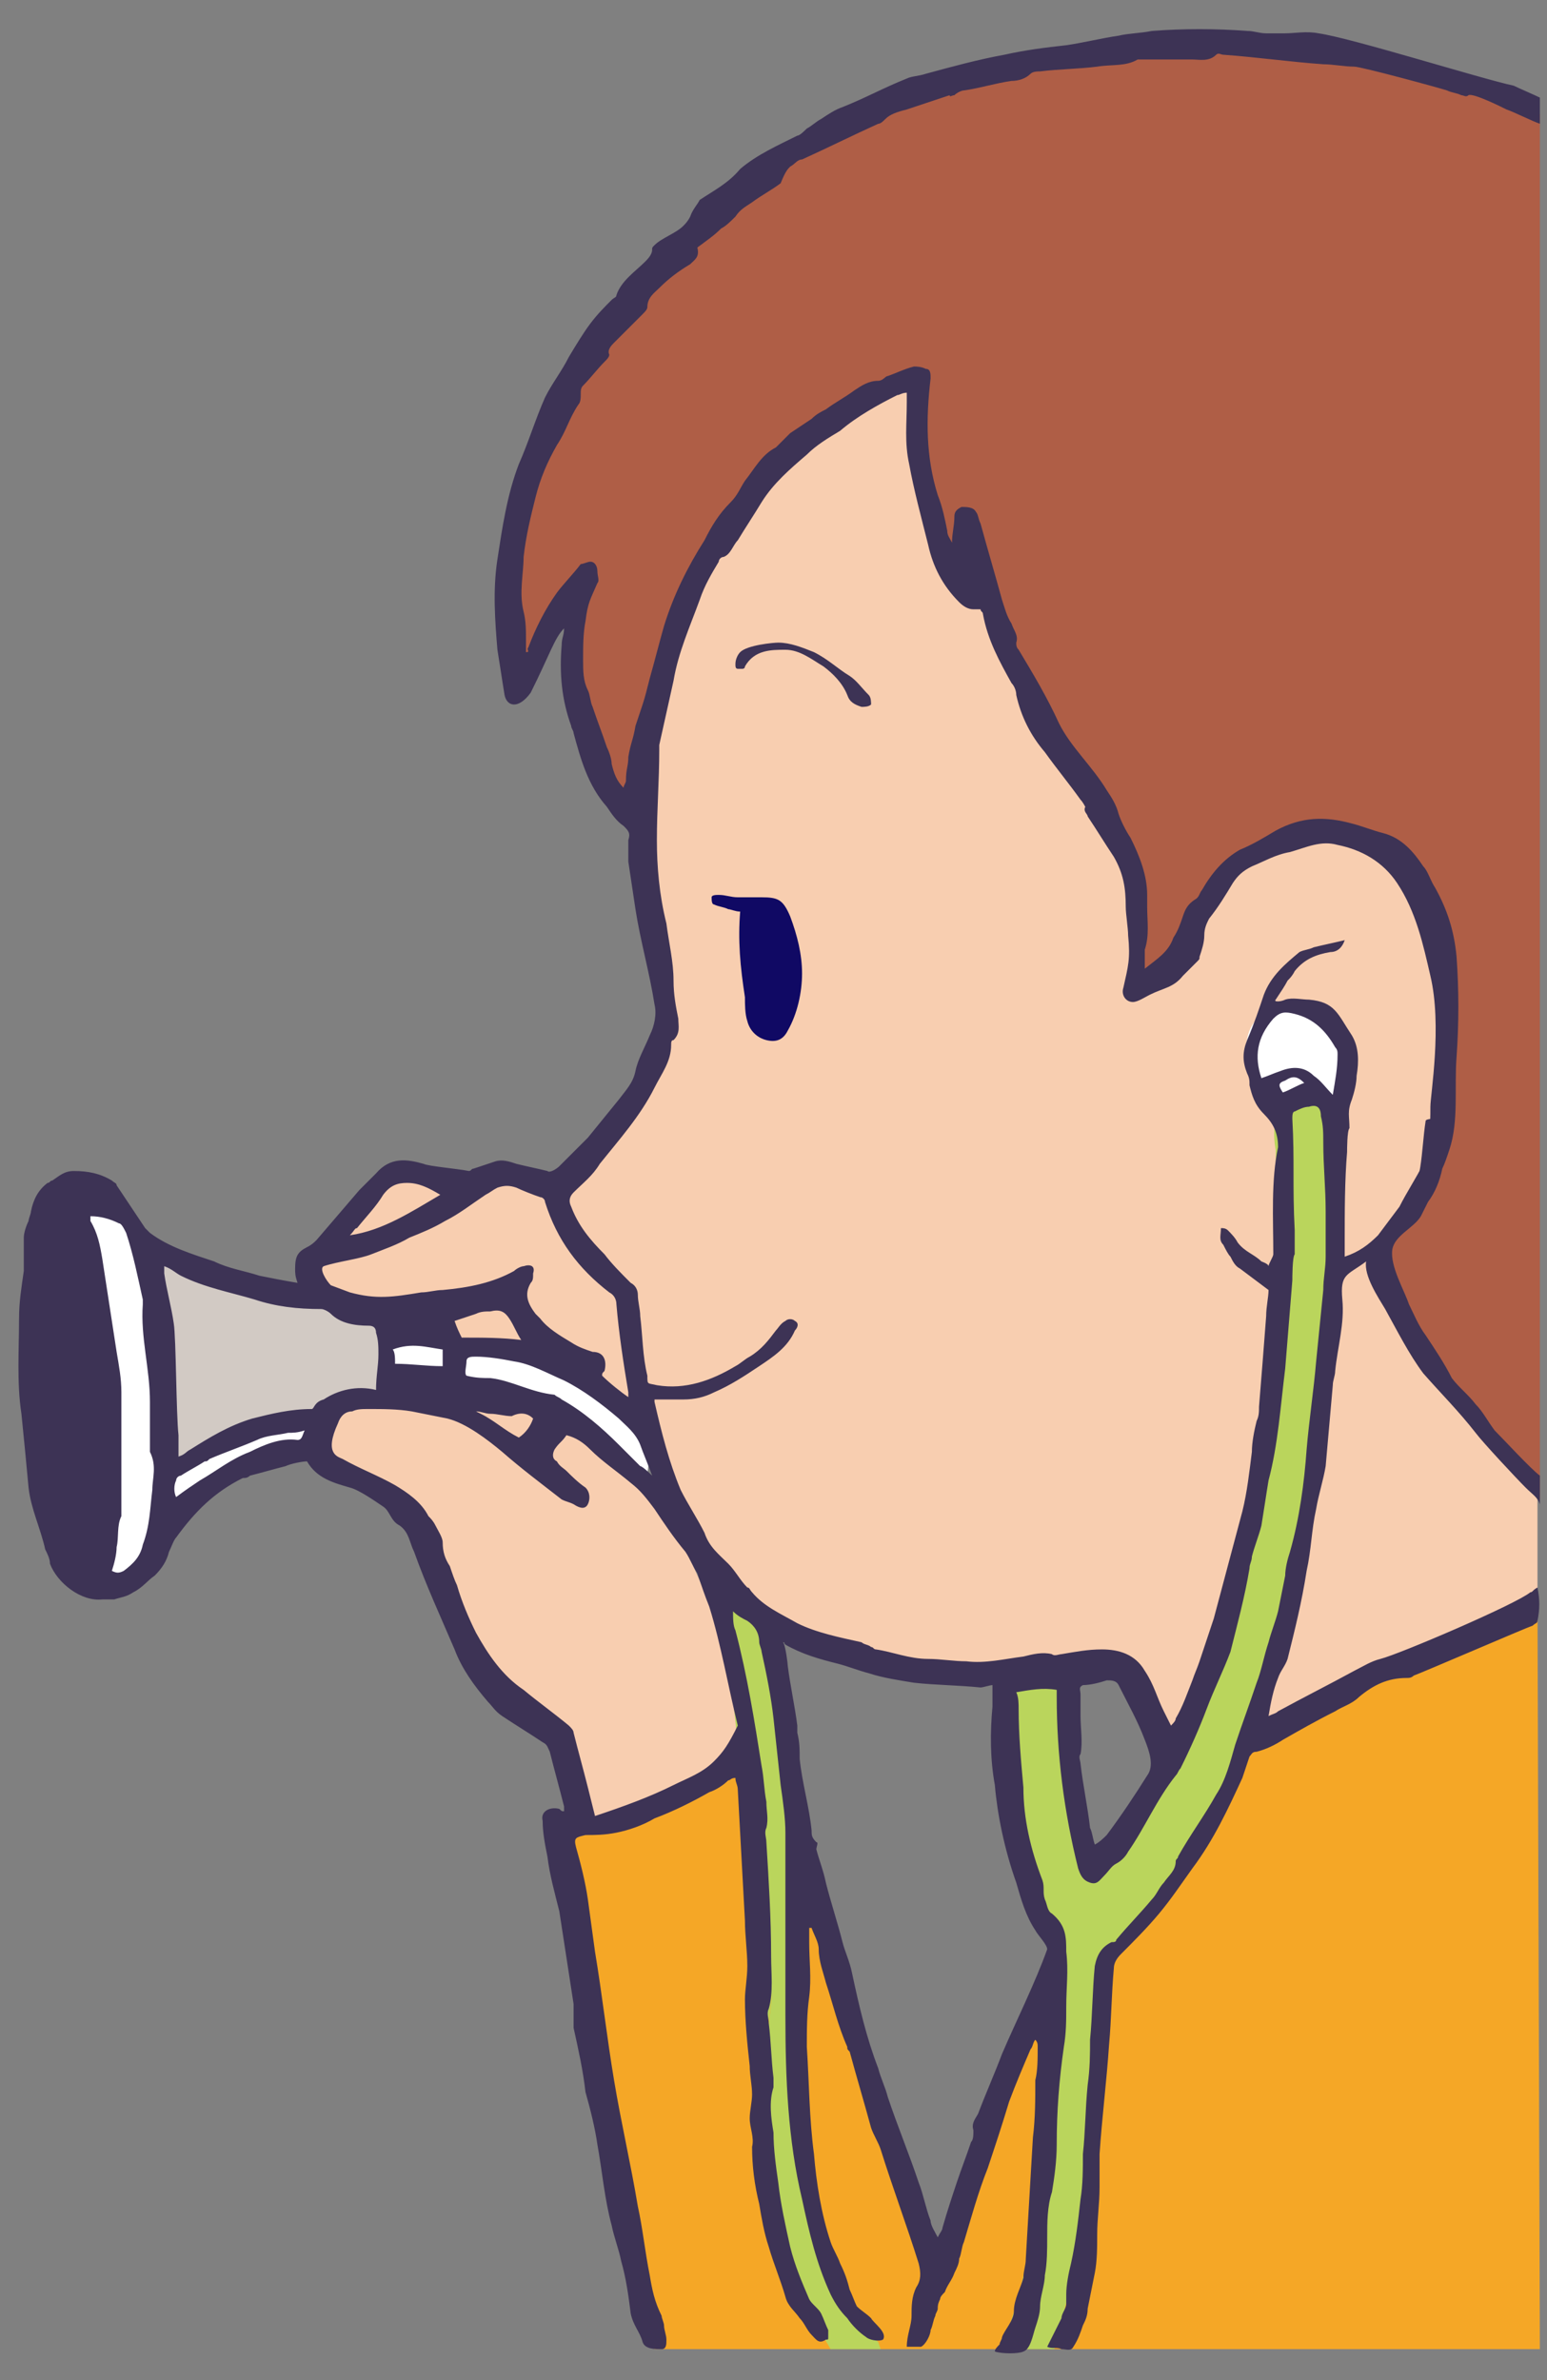<?xml version="1.0" encoding="utf-8"?>
<!-- Generator: Adobe Illustrator 24.0.3, SVG Export Plug-In . SVG Version: 6.00 Build 0)  -->
<svg version="1.0" id="레이어_1" xmlns="http://www.w3.org/2000/svg" xmlns:xlink="http://www.w3.org/1999/xlink" x="0px"
	 y="0px" width="65px" height="100px" viewBox="0 0 65 100" style="enable-background:new 0 0 65 100;" xml:space="preserve">
<rect x="0" y="0" width="65" height="100" fill="#808080" stroke="none"/>
<style type="text/css">
	.st0{fill-rule:evenodd;clip-rule:evenodd;fill:#F8CEB0;}
	.st1{fill-rule:evenodd;clip-rule:evenodd;fill:#FFFFFF;}
	.st2{fill-rule:evenodd;clip-rule:evenodd;fill:#D2CAC4;}
	.st3{fill-rule:evenodd;clip-rule:evenodd;fill:#AF5E46;}
	.st4{fill-rule:evenodd;clip-rule:evenodd;fill:#F5A726;}
	.st5{fill-rule:evenodd;clip-rule:evenodd;fill:#BAD55C;}
	.st6{fill-rule:evenodd;clip-rule:evenodd;fill:#100964;}
	.st7{fill-rule:evenodd;clip-rule:evenodd;fill:#3D3355;}
	.st8{fill:#3D3355;}
</style>
<path class="st0" d="M13.9,62.1c0,0-1.2-1.4-0.3-2.6s4.4-0.6,4.4-0.6h4.5l5.3,4.5c0,0,3.2,4.5,3.2,10.6c0,0-5.3,3.9-6.7,2.9l-1-3.9
	c0,0-4.5-2.5-4.5-5.1s-1.4-4.7-1.4-4.7L13.9,62.1z"/>
<path class="st0" d="M14.8,55.1c0,0-2.2-1-1.8-2s1.8-1.2,2.5-2.7c0.6-1.4,2-1.4,3.5-0.4c0,0,1.8-0.8,3.3-0.4c0,0,0.2-0.2,2.2,2.9
	s1.8,0.6,2.2,6.3c0,0-1.2,0-2.5-1.4c-1.2-1.4-5-0.9-5-0.9L14.8,55.1z"/>
<path class="st1" d="M19.1,56.6l0.2,1.6c0,0,4.1,0,7.6,4.3c0,0,1-1-0.4-3.1C26.4,59.4,24,56.6,19.1,56.6z"/>
<polygon class="st1" points="16.2,55.9 16.2,58 18.6,58.2 18.8,56.2 "/>
<path class="st1" d="M6.9,61.8v1.8c0,0,4.3-2.7,6.1-2.9v-0.8C13.1,59.8,8.9,60.3,6.9,61.8z"/>
<path class="st2" d="M6,52.4c0,0,1.4,6.9,0.8,9.5c0,0,3.1-2.2,6.5-2.2c0,0,1-0.8,2.5-0.8c0,0,0.4-3.3-0.2-3.7L6,52.4z"/>
<path class="st1" d="M3.3,50.4l0.8,16.1c0,0,2.5,0.2,2.9-3.3S7,49.6,3.3,50.4z"/>
<path class="st3" d="M21.7,28.4c0,0-2.7-9.8,8-19.4s29-8.2,34.7-4.5l0.3,0.3V63c0,0-6.5-6.2-7.1-10.5c0,0,4.7-3.9,2.5-12.9
	s-9.4-3.5-10-1s-2.4,2.7-2.4,2.7s1.4-4.3-2.5-9.2s-4.3-9.2-4.3-9.2s-1.3,2.5-2-1.9s-0.3-5-0.3-5s-0.5-0.7-4.2,1.9S26.2,28.5,27,34.6
	c0,0-2.9-3.1-2.9-7.8S23.2,27,21.7,28.4z"/>
<polygon class="st4" points="27.5,98.7 23.5,76.5 24.9,76.6 27.6,76 30.8,73.8 33,73.4 33.8,79.6 36.9,88.6 39.6,95.5 41.7,89.3 
	44.2,83.8 52.4,72.8 55.1,71.8 64.6,67.3 64.7,98.7 "/>
<path class="st0" d="M64.6,67.4l-11.2,5l-4.5,0.9l-1.5-2.7l-0.9-0.7l-6.4,0.7l-6.3-1.4L29.6,66l-2.3-4.7l-1-5.9L26,54.3l-2.7-3.7
	v-0.7l2.8-2.8l1.2-2.7l0.4-2.5l-1-6.7l0.5-4.2l1.2-5.3l1.8-3.7l2-2.6l3.6-2.7l2.5-1l0.1,3.6l1,4l1.2,1l0.8,0.8l1.8,4.6l2.5,4
	l1.6,2.7l0.4,2.6l-0.2,2.5l1.5-1l1.1-2.3l1.1-1.7l1.2-0.9L55,35l2.5,0.4l1.8,2l1.5,3.9l-1,8.3c-0.3,0.5-0.7,0.9-1,1.4
	c-0.3,0.4-0.5,0.7-0.8,1.1c-0.1,0.2-0.2,0.3-0.3,0.5c-0.2,0.2-0.2,0.3-0.1,0.6c0.2,0.8,1.3,1.3,1.5,2.1c0.1,0.3-0.2,0.7,0,1
	c0.1,0.2,0.4,0.3,0.5,0.5c0.3,0.4,0.3,0.8,0.6,1.2c0.7,0.8,1.3,1.5,2,2.3c0.5,0.5,1.9,2.1,2.4,2.6V67.4z"/>
<path class="st5" d="M42,98.7h2.3c0,0,1.2-4.2,1.2-6.4c0-2.2,0.6-10,0.6-10s4.4-3.1,6.6-9.8s3.7-19.9,2.9-25.8c0,0,0-1-1.2-0.6
	s-0.8,2.2-0.8,2.2s0.2,11.6-1.4,16.3s-2.9,10.2-6.5,13.7c0,0-1-8.2-1-8.4S42,70.5,42,70.5s0.7,7.6,2.1,10.9
	C44.2,81.4,44.3,94,42,98.7z"/>
<path class="st1" d="M52.7,45.9c0,0-1-2.5,0.4-3.3s2.7,0,3.3,0.8s-0.2,3.3-0.2,3.3L55,45.9C55,45.9,53,46.3,52.7,45.9z"/>
<path class="st5" d="M30.1,67l2.5,1.8c0,0,1,12.9,0.6,15.9s1.2,11.6,3.7,13.7l0.1,0.3h-2.1l-1-1.7c0,0-2.7-4.1-1.8-10.4
	c0.8-6.3,0-0.2,0-0.2L31.3,77C31.3,77,30.7,68.6,30.1,67z"/>
<path class="st6" d="M31.1,38.3c-0.2,0-0.4-0.1-0.5-0.1c-0.2-0.1-0.4-0.1-0.6-0.2c-0.1,0-0.1-0.2-0.1-0.3s0.2-0.1,0.3-0.1
	c0.3,0,0.5,0.1,0.8,0.1s0.7,0,1,0c0.7,0,0.9,0.1,1.2,0.8c0.3,0.8,0.5,1.6,0.5,2.4c0,0.8-0.2,1.7-0.6,2.4c-0.2,0.4-0.5,0.5-0.9,0.4
	c-0.4-0.1-0.7-0.4-0.8-0.8c-0.1-0.3-0.1-0.7-0.1-1C31.1,40.6,31,39.5,31.1,38.3z"/>
<path class="st7" d="M32.7,27c0.5,0,1,0.2,1.5,0.4c0.6,0.3,1,0.7,1.5,1c0.3,0.2,0.5,0.5,0.8,0.8c0.1,0.1,0.1,0.3,0.1,0.4
	c-0.1,0.1-0.3,0.1-0.4,0.1c-0.3-0.1-0.5-0.2-0.6-0.5c-0.2-0.5-0.6-0.9-1-1.2c-0.5-0.3-1-0.7-1.6-0.7s-1.3,0-1.7,0.7
	c0,0.1-0.1,0.1-0.1,0.1c-0.1,0-0.2,0-0.2,0c-0.1,0-0.1-0.1-0.1-0.2c0-0.2,0.1-0.4,0.2-0.5C31.4,27.1,32.5,27,32.7,27z"/>
<path class="st8" d="M59.9,47.1c-0.2,1.3-0.1,2.6-0.9,3.8c0,0.1,0.3,0,0.4-0.1c0.7-1.1,0.7-2.5,0.9-3.8C60.3,47,59.9,47,59.9,47.1
	L59.9,47.1z"/>
<path class="st8" d="M27.3,95.6c-0.2-1-0.3-2-0.5-2.9c-0.3-1.8-0.7-3.5-1-5.3S25.3,83.8,25,82c-0.1-0.7-0.2-1.5-0.3-2.2
	c-0.1-0.7-0.3-1.5-0.5-2.2c-0.1-0.4,0-0.4,0.4-0.5c0.4,0,0.8,0,1.3-0.1s1.1-0.3,1.6-0.6c0.8-0.3,1.6-0.7,2.3-1.1
	c0.3-0.1,0.6-0.3,0.8-0.5c0.1,0,0.1-0.1,0.3-0.1c0,0.2,0.1,0.3,0.1,0.5c0.1,1.8,0.2,3.7,0.3,5.5c0,0.6,0.1,1.3,0.1,1.9
	c0,0.5-0.1,1-0.1,1.4c0,0.9,0.1,1.9,0.2,2.8c0,0.4,0.1,0.8,0.1,1.2c0,0.3-0.1,0.7-0.1,1c0,0.4,0.2,0.8,0.1,1.2
	c0,0.8,0.1,1.6,0.3,2.4c0.1,0.6,0.2,1.2,0.4,1.8c0.2,0.7,0.5,1.4,0.7,2.1c0.1,0.4,0.4,0.6,0.6,0.9c0.2,0.2,0.3,0.5,0.5,0.7
	s0.3,0.4,0.6,0.2c0.1,0,0.1,0,0.1-0.1s0-0.2,0-0.3c-0.1-0.2-0.2-0.5-0.3-0.7s-0.4-0.4-0.5-0.6c-0.3-0.7-0.6-1.4-0.8-2.2
	c-0.2-0.9-0.4-1.8-0.5-2.7c-0.1-0.7-0.2-1.4-0.2-2.1c-0.1-0.6-0.2-1.3,0-1.9c0-0.1,0-0.2,0-0.4c-0.1-0.8-0.1-1.5-0.2-2.3
	c0-0.2-0.1-0.4,0-0.6c0.2-0.7,0.1-1.5,0.1-2.2c0-1.6-0.1-3.2-0.2-4.8c0-0.2-0.1-0.4,0-0.6c0.1-0.4,0-0.7,0-1.1
	c-0.1-0.5-0.1-1-0.2-1.5c-0.3-1.9-0.6-3.8-1.1-5.7c-0.1-0.2-0.1-0.5-0.1-0.8c0.2,0.2,0.4,0.3,0.6,0.4c0.3,0.2,0.5,0.5,0.5,0.9
	c0,0.1,0.1,0.3,0.1,0.4c0.2,0.9,0.4,1.9,0.5,2.8s0.2,1.9,0.3,2.8c0.1,0.7,0.2,1.4,0.2,2c0,1,0,2.1,0,3.1c0,1.5,0,3.1,0,4.6
	c0,2.6,0.1,5.2,0.7,7.7c0.3,1.4,0.6,2.7,1.2,4c0.2,0.4,0.4,0.7,0.7,1c0.2,0.3,0.5,0.6,0.8,0.8c0.1,0.1,0.5,0.2,0.7,0.1
	c0.2-0.3-0.4-0.7-0.5-0.9c-0.2-0.2-0.4-0.3-0.6-0.5c-0.1-0.2-0.2-0.5-0.3-0.7c-0.1-0.4-0.2-0.7-0.4-1.1c-0.1-0.3-0.3-0.6-0.4-0.9
	c-0.4-1.2-0.6-2.5-0.7-3.7C34,89,34,87.5,33.9,86c0-0.7,0-1.4,0.1-2.1c0.1-0.8,0-1.5,0-2.3c0-0.2,0-0.4,0-0.6h0.1
	c0.1,0.3,0.3,0.6,0.3,0.9c0,0.5,0.2,1,0.3,1.4c0.3,0.9,0.5,1.8,0.9,2.7c0,0.1,0,0.1,0.1,0.2c0.3,1.1,0.6,2.1,0.9,3.2
	c0.1,0.3,0.3,0.6,0.4,0.9c0.5,1.6,1.1,3.2,1.6,4.8c0.1,0.4,0.1,0.7-0.1,1c-0.2,0.4-0.2,0.8-0.2,1.2c0,0.4-0.2,0.8-0.2,1.3
	c0.1,0,0.5,0,0.6,0c0.2-0.1,0.4-0.5,0.4-0.7c0.1-0.2,0.1-0.4,0.2-0.6c0-0.1,0.1-0.2,0.1-0.3c0-0.1,0-0.2,0.1-0.4
	c0-0.1,0.1-0.2,0.2-0.3c0.1-0.3,0.3-0.5,0.4-0.8c0.1-0.2,0.2-0.4,0.2-0.6c0.1-0.2,0.1-0.5,0.2-0.7c0.3-1,0.6-2.1,1-3.1
	c0.3-0.9,0.6-1.8,0.9-2.8c0.3-0.8,0.6-1.5,0.9-2.2c0.1-0.1,0.1-0.3,0.2-0.4c0.1,0.1,0.1,0.2,0.1,0.3c0,0.5,0,1-0.1,1.4
	c0,0.8,0,1.6-0.1,2.4c-0.1,1.7-0.2,3.4-0.3,5.1c0,0.3-0.1,0.5-0.1,0.8c-0.1,0.4-0.4,0.9-0.4,1.4c0,0.4-0.4,0.8-0.5,1.1
	c0,0.1-0.1,0.2-0.1,0.3c-0.1,0.1-0.2,0.2-0.2,0.3c0.3,0.1,1,0.1,1.2,0c0.3-0.1,0.4-0.7,0.5-1s0.2-0.6,0.2-0.9c0-0.4,0.2-0.9,0.2-1.3
	C44,95.1,44,94.5,44,94c0-0.6,0-1.3,0.2-1.9c0.1-0.6,0.2-1.3,0.2-2c0-1.4,0.1-2.7,0.3-4.1c0.1-0.6,0.1-1.1,0.1-1.7
	c0-0.8,0.1-1.5,0-2.3c0-0.6,0-1.1-0.6-1.6C44,80.3,44,80,43.9,79.8c-0.1-0.3,0-0.5-0.1-0.8c-0.5-1.3-0.8-2.6-0.8-3.9
	c-0.1-1.1-0.2-2.2-0.2-3.3c0-0.2,0-0.5-0.1-0.7c0.6-0.1,1.1-0.2,1.7-0.1v0.1c0,0.1,0,0.2,0,0.2c0,2.4,0.3,4.8,0.9,7.2
	c0.1,0.3,0.2,0.5,0.5,0.6s0.4-0.1,0.6-0.3c0.2-0.2,0.3-0.4,0.5-0.5s0.4-0.3,0.5-0.5c0.7-1,1.2-2.2,2-3.2c0.1-0.1,0.1-0.2,0.2-0.3
	c0.4-0.8,0.8-1.7,1.1-2.5s0.7-1.6,1-2.4c0.3-1.2,0.6-2.3,0.8-3.5c0-0.2,0.1-0.3,0.1-0.5c0.1-0.4,0.3-0.9,0.4-1.3
	c0.1-0.6,0.2-1.3,0.3-1.9c0.4-1.5,0.5-3.1,0.7-4.7c0.1-1.2,0.2-2.5,0.3-3.7c0-0.1,0-1,0.1-1.1c0-0.5,0-0.7,0-1
	c-0.1-1.9,0-2.9-0.1-4.7c0-0.1,0-0.3,0.1-0.3c0.2-0.1,0.4-0.2,0.6-0.2c0.3-0.1,0.5,0,0.5,0.4c0.1,0.4,0.1,0.7,0.1,1.1
	c0,1,0.1,1.9,0.1,2.9c0,0.6,0,1.3,0,1.9c0,0.5-0.1,0.9-0.1,1.4c-0.1,1-0.2,2-0.3,3c-0.1,1.2-0.3,2.5-0.4,3.7
	c-0.1,1.4-0.3,2.9-0.7,4.3c-0.1,0.3-0.2,0.7-0.2,1c-0.1,0.5-0.2,1-0.3,1.5c-0.1,0.4-0.3,0.9-0.4,1.3c-0.2,0.6-0.3,1.2-0.5,1.7
	c-0.3,0.9-0.6,1.7-0.9,2.6c-0.2,0.7-0.4,1.5-0.8,2.1c-0.5,0.9-1.1,1.7-1.6,2.6c0,0.1-0.1,0.1-0.1,0.2c0,0.4-0.3,0.6-0.5,0.9
	c-0.2,0.2-0.3,0.5-0.5,0.7c-0.5,0.6-1,1.1-1.5,1.7c0,0.1-0.1,0.1-0.2,0.1c-0.4,0.2-0.6,0.5-0.7,1c-0.1,1-0.1,2.1-0.2,3.1
	c0,0.6,0,1.2-0.1,1.9c-0.1,1-0.1,2-0.2,2.9c0,0.6,0,1.3-0.1,1.9c-0.1,0.9-0.2,1.8-0.4,2.7c-0.1,0.4-0.2,0.9-0.2,1.3
	c0,0.1,0,0.2,0,0.4c0,0.2-0.2,0.4-0.2,0.6c-0.1,0.2-0.2,0.4-0.3,0.6s-0.2,0.4-0.3,0.6c0.2,0.1,0.4,0,0.6,0.1c0.2,0,0.4,0.1,0.5-0.1
	c0.2-0.3,0.3-0.6,0.4-0.9c0.1-0.2,0.2-0.4,0.2-0.7c0.1-0.5,0.2-1,0.3-1.5s0.1-1.1,0.1-1.6c0-0.7,0.1-1.3,0.1-2c0-0.5,0-0.9,0-1.4
	c0.1-1.5,0.3-3.1,0.4-4.6c0.1-1.1,0.1-2.1,0.2-3.2c0-0.2,0.1-0.4,0.3-0.6c0.5-0.5,1.1-1.1,1.6-1.7s0.9-1.2,1.4-1.9
	c0.9-1.2,1.5-2.5,2.1-3.8c0.1-0.3,0.2-0.6,0.3-0.9c0.1-0.1,0.1-0.2,0.3-0.2c0.4-0.1,0.8-0.3,1.1-0.5c0.7-0.4,1.4-0.8,2.2-1.2
	c0.3-0.2,0.7-0.3,1-0.6c0.6-0.5,1.2-0.8,2-0.8c0.1,0,0.2,0,0.3-0.1c0.3-0.1,4.7-2,5-2.1c0.1-0.1,0.2-0.1,0.2-0.2
	c0.1-0.5,0.1-0.9,0-1.4c-0.2,0.1-0.2,0.2-0.3,0.2c-0.6,0.5-5.5,2.6-6.3,2.8c-0.4,0.1-0.7,0.3-1.1,0.5c-1.1,0.6-2.1,1.1-3.2,1.7
	c-0.1,0.1-0.2,0.1-0.4,0.2c0.1-0.6,0.2-1.1,0.4-1.6c0.1-0.3,0.3-0.5,0.4-0.8c0.3-1.2,0.6-2.4,0.8-3.7c0.2-0.9,0.2-1.7,0.4-2.6
	c0.1-0.6,0.3-1.2,0.4-1.8c0.1-1.1,0.2-2.3,0.3-3.4c0-0.2,0.1-0.4,0.1-0.6c0.1-1,0.4-2,0.3-3c-0.1-1.1,0.2-1,1-1.6
	c-0.1,0.6,0.5,1.5,0.8,2c0.5,0.9,1,1.9,1.6,2.7c0.7,0.8,1.5,1.6,2.2,2.5c0.3,0.4,1.7,1.9,2.1,2.3c0.3,0.3,0.5,0.4,0.6,0.7
	c0-0.4,0-0.8,0-1.2c-0.4-0.3-1.5-1.5-1.9-1.9c-0.3-0.4-0.5-0.8-0.8-1.1c-0.3-0.4-0.7-0.7-1-1.1c-0.3-0.6-0.7-1.2-1.1-1.8
	c-0.3-0.4-0.5-0.9-0.7-1.3c-0.2-0.6-0.8-1.6-0.7-2.3c0.1-0.6,0.9-0.9,1.2-1.4c0.1-0.2,0.2-0.4,0.3-0.6c0.3-0.4,0.5-0.9,0.6-1.4
	c0.1-0.2,0.2-0.5,0.3-0.8c0.4-1.2,0.2-2.6,0.3-3.9c0.1-1.4,0.1-2.8,0-4.2c-0.1-1.1-0.4-2-0.9-2.9c-0.2-0.3-0.3-0.7-0.5-0.9
	c-0.4-0.6-0.9-1.2-1.7-1.4c-0.4-0.1-0.9-0.3-1.3-0.4c-1.1-0.3-2.1-0.3-3.2,0.3c-0.5,0.3-1,0.6-1.5,0.8c-0.7,0.4-1.2,1-1.6,1.7
	c-0.1,0.1-0.1,0.3-0.3,0.4c-0.3,0.2-0.4,0.4-0.5,0.7s-0.2,0.6-0.4,0.9c-0.2,0.6-0.7,0.9-1.2,1.3c0-0.3,0-0.5,0-0.8
	c0.2-0.6,0.1-1.2,0.1-1.8c0-0.2,0-0.4,0-0.5c0-0.8-0.3-1.6-0.7-2.4c-0.2-0.3-0.4-0.7-0.5-1c-0.1-0.4-0.3-0.7-0.5-1
	c-0.6-1-1.5-1.8-2-2.8c-0.5-1.1-1.1-2.1-1.7-3.1c-0.1-0.1-0.1-0.2-0.1-0.3c0.1-0.3-0.1-0.5-0.2-0.8c-0.2-0.3-0.3-0.7-0.4-1
	c-0.3-1.1-0.6-2.1-0.9-3.2c-0.1-0.2-0.1-0.4-0.2-0.5c-0.1-0.2-0.4-0.2-0.6-0.2c-0.2,0.1-0.3,0.2-0.3,0.4c0,0.4-0.1,0.7-0.1,1.1
	c-0.1-0.2-0.2-0.3-0.2-0.5c-0.1-0.5-0.2-1-0.4-1.5c-0.5-1.6-0.5-3.2-0.3-4.9c0-0.2,0-0.4-0.2-0.4c-0.2-0.1-0.4-0.1-0.5-0.1
	c-0.4,0.1-0.8,0.3-1.1,0.4c-0.1,0-0.2,0.2-0.4,0.2c-0.4,0-0.7,0.2-1,0.4c-0.4,0.3-0.8,0.5-1.2,0.8c-0.2,0.1-0.4,0.2-0.6,0.4
	c-0.3,0.2-0.6,0.4-0.9,0.6c-0.2,0.2-0.4,0.4-0.6,0.6c-0.6,0.3-0.9,0.9-1.3,1.4c-0.2,0.3-0.3,0.6-0.6,0.9c-0.5,0.5-0.8,1-1.1,1.6
	c-0.7,1.1-1.3,2.3-1.7,3.6c-0.2,0.7-0.4,1.5-0.6,2.2c-0.1,0.4-0.2,0.8-0.3,1.1c-0.1,0.3-0.2,0.6-0.3,0.9c-0.1,0.6-0.2,0.7-0.3,1.3
	c0,0.4-0.1,0.5-0.1,1c0,0.1-0.1,0.2-0.1,0.3c-0.3-0.3-0.4-0.6-0.5-1c0-0.2-0.1-0.5-0.2-0.7c-0.2-0.6-0.4-1.1-0.6-1.7
	c-0.1-0.2-0.1-0.5-0.2-0.7c-0.2-0.4-0.2-0.8-0.2-1.3s0-1.1,0.1-1.6c0.1-0.8,0.2-0.9,0.5-1.6c0.1-0.1,0-0.3,0-0.5s-0.1-0.4-0.3-0.4
	c-0.1,0-0.3,0.1-0.4,0.1c-0.3,0.4-0.7,0.8-1,1.2c-0.5,0.7-0.9,1.5-1.2,2.3c-0.1,0.1,0.1,0.2-0.1,0.2c0-0.2,0-0.4,0-0.5
	c0-0.4,0-0.8-0.1-1.2c-0.2-0.8,0-1.6,0-2.3c0.1-0.9,0.3-1.7,0.5-2.5s0.5-1.5,0.9-2.2c0.4-0.6,0.5-1.1,0.9-1.7
	c0.1-0.1,0.1-0.3,0.1-0.4c0-0.2,0-0.3,0.1-0.4c0.3-0.3,0.6-0.7,0.9-1c0.1-0.1,0.2-0.2,0.2-0.3c-0.1-0.2,0.1-0.4,0.2-0.5
	c0.4-0.4,0.8-0.8,1.2-1.2c0.1-0.1,0.2-0.2,0.2-0.3c0-0.4,0.3-0.6,0.5-0.8c0.4-0.4,0.8-0.7,1.3-1c0.2-0.2,0.4-0.3,0.3-0.7
	c0.4-0.3,0.7-0.5,1-0.8c0.2-0.1,0.4-0.3,0.6-0.5c0.2-0.3,0.4-0.4,0.7-0.6C32,8.2,32.4,8,32.8,7.7C33,7.2,33.1,7.1,33.2,7
	c0.2-0.1,0.3-0.3,0.5-0.3c1.1-0.5,2.1-1,3.2-1.5c0.1,0,0.2-0.1,0.3-0.2c0.2-0.2,0.5-0.3,0.9-0.4c0.6-0.2,1.2-0.4,1.8-0.6
	c0,0.1,0.1,0,0.2,0c0.1-0.1,0.3-0.2,0.4-0.2c0.7-0.1,1.3-0.3,2-0.4c0.3,0,0.6-0.1,0.8-0.3C43.4,3,43.6,3,43.7,3
	c0.8-0.1,1.6-0.1,2.4-0.2c0.6-0.1,1.2,0,1.7-0.3c0.1,0,0.2,0,0.3,0c0.7,0,1.4,0,2,0c0.3,0,0.7,0.1,1-0.2c0.1-0.1,0.2,0,0.3,0
	c1.4,0.1,2.8,0.3,4.2,0.4c0.4,0,0.9,0.1,1.3,0.1c0.3,0,3.6,0.9,3.9,1C61,3.9,61.2,3.9,61.4,4c0.1,0,0.2,0.1,0.3,0
	c0.2-0.1,1.4,0.5,1.6,0.6c0.3,0.1,1.1,0.5,1.4,0.6c0-0.4,0-0.7,0-1.1c-0.2-0.1-0.9-0.4-1.1-0.5c-1.4-0.3-6.8-2-8.2-2.2
	c-0.5-0.1-1,0-1.4,0c-0.3,0-0.6,0-0.8,0c-0.3,0-0.5-0.1-0.8-0.1c-1.3-0.1-2.7-0.1-4,0c-0.5,0.1-1,0.1-1.4,0.2
	c-0.7,0.1-1.5,0.3-2.2,0.4c-0.9,0.1-1.7,0.2-2.6,0.4c-1.1,0.2-2.2,0.5-3.3,0.8c-0.3,0.1-0.6,0.1-0.8,0.2c-1,0.4-1.7,0.8-2.7,1.2
	c-0.3,0.1-0.6,0.3-0.9,0.5c-0.2,0.1-0.4,0.3-0.6,0.4c-0.1,0.1-0.3,0.3-0.4,0.3c-0.8,0.4-1.7,0.8-2.4,1.4C30.6,7.7,30,8,29.4,8.4
	c-0.1,0.2-0.3,0.4-0.4,0.7c-0.1,0.2-0.2,0.3-0.3,0.4c-0.3,0.3-0.9,0.5-1.2,0.8c-0.1,0.1-0.1,0.1-0.1,0.2c0,0.2-0.2,0.4-0.3,0.5
	c-0.4,0.4-1,0.8-1.2,1.4c0,0.1-0.1,0.1-0.2,0.2c-0.3,0.3-0.6,0.6-0.9,1s-0.6,0.9-0.9,1.4c-0.3,0.6-0.7,1.1-1,1.7
	c-0.4,0.9-0.7,1.9-1.1,2.8c-0.5,1.3-0.7,2.7-0.9,4c-0.2,1.3-0.1,2.6,0,3.8c0.1,0.6,0.2,1.3,0.3,1.9c0.1,0.5,0.6,0.6,1.1-0.1
	c0.8-1.6,1-2.3,1.4-2.7c0,0.3-0.1,0.4-0.1,0.7c-0.1,1.2,0,2.3,0.4,3.4c0,0.1,0.1,0.2,0.1,0.3c0.3,1.1,0.6,2.2,1.4,3.1
	c0.2,0.3,0.4,0.6,0.7,0.8c0.2,0.2,0.3,0.3,0.2,0.6c0,0.3,0,0.6,0,0.9c0.1,0.7,0.2,1.3,0.3,2c0.2,1.3,0.6,2.7,0.8,4
	c0.1,0.4,0,0.9-0.2,1.3c-0.2,0.5-0.5,1-0.6,1.5s-0.4,0.8-0.7,1.2c-0.4,0.5-0.9,1.1-1.3,1.6c-0.4,0.4-0.8,0.8-1.2,1.2
	c-0.1,0.1-0.4,0.3-0.5,0.2c-0.4-0.1-0.9-0.2-1.3-0.3c-0.3-0.1-0.6-0.2-0.9-0.1c-0.3,0.1-0.6,0.2-0.9,0.3c-0.1,0-0.1,0.1-0.2,0.1
	c-0.5-0.1-1.7-0.2-1.9-0.3c-0.7-0.2-1.4-0.3-2,0.4c-0.2,0.2-0.5,0.5-0.7,0.7c-0.6,0.7-1.2,1.4-1.8,2.1c-0.1,0.1-0.2,0.2-0.4,0.3
	c-0.4,0.2-0.5,0.4-0.5,0.9c0,0.2,0,0.3,0.1,0.6c-0.6-0.1-1.1-0.2-1.6-0.3C10.3,53.4,9.6,53.3,9,53c-0.9-0.3-1.9-0.6-2.7-1.2
	c-0.1-0.1-0.2-0.2-0.2-0.2c-0.4-0.6-0.8-1.2-1.2-1.8c0-0.1-0.1-0.1-0.2-0.2c-0.5-0.3-1-0.4-1.6-0.4c-0.4,0-0.6,0.2-0.9,0.4
	c-0.1,0-0.1,0.1-0.2,0.1c-0.4,0.3-0.6,0.7-0.7,1.2c0,0.1-0.1,0.3-0.1,0.4C1.1,51.5,1,51.8,1,52c0,0.5,0,0.9,0,1.4
	c-0.1,0.7-0.2,1.3-0.2,2c0,1.3-0.1,2.7,0.1,4c0.1,1,0.2,2,0.3,3.1c0.1,0.9,0.5,1.7,0.7,2.6c0.1,0.2,0.2,0.4,0.2,0.6
	c0.3,0.8,1.3,1.6,2.2,1.5c0.2,0,0.3,0,0.5,0c0.3-0.1,0.5-0.1,0.8-0.3c0.4-0.2,0.6-0.5,0.9-0.7c0.3-0.3,0.5-0.6,0.6-1
	c0.1-0.2,0.2-0.5,0.3-0.6c0.8-1.1,1.6-1.9,2.8-2.5c0.1,0,0.2,0,0.3-0.1c0.4-0.1,1.1-0.3,1.5-0.4c0.2-0.1,0.7-0.2,0.9-0.2
	c0.4,0.7,1.1,0.9,1.8,1.1c0.4,0.1,1.1,0.6,1.4,0.8s0.3,0.6,0.7,0.8c0.4,0.3,0.4,0.7,0.6,1.1c0.5,1.4,1.1,2.7,1.7,4.1
	c0.3,0.8,0.8,1.5,1.4,2.2c0.2,0.2,0.3,0.4,0.6,0.6c0.6,0.4,1.1,0.7,1.7,1.1c0.2,0.1,0.2,0.2,0.3,0.4c0.2,0.8,0.4,1.5,0.6,2.3
	c0,0.1,0,0.1,0,0.2c-0.1,0-0.1,0-0.2-0.1c-0.4-0.1-0.8,0.1-0.7,0.5c0,0.5,0.1,1,0.2,1.5c0.1,0.8,0.3,1.5,0.5,2.3
	c0.2,1.3,0.4,2.6,0.6,3.9c0,0.1,0,0.2,0,0.4c0,0.2,0,0.4,0,0.6c0.2,0.9,0.4,1.8,0.5,2.7c0.2,0.7,0.4,1.5,0.5,2.2
	c0.2,1.1,0.3,2.3,0.6,3.4c0.1,0.5,0.3,1,0.4,1.5c0.2,0.7,0.3,1.4,0.4,2.2c0.1,0.5,0.4,0.8,0.5,1.2c0.1,0.3,0.5,0.3,0.8,0.3
	c0.2,0,0.2-0.2,0.2-0.4c0-0.2-0.1-0.4-0.1-0.6c0-0.1-0.1-0.3-0.1-0.4C27.5,96.7,27.4,96.2,27.3,95.6z M60.1,48
	c-0.1,0.7-0.1,1.4-0.4,2c0-0.1,0-0.1,0-0.1c0.3-0.7,0.3-1.5,0.5-2.2c0,0,0-0.1-0.1-0.1c0,0,0-0.1,0.1-0.1
	C60.2,47.6,60.2,47.8,60.1,48C60.1,47.9,60.1,47.9,60.1,48z M15,51.6c0.4-0.5,0.8-0.9,1.1-1.4c0.3-0.4,0.6-0.5,1-0.5
	c0.5,0,0.9,0.2,1.4,0.5c-1.2,0.7-2.4,1.5-3.8,1.7C14.9,51.7,14.9,51.6,15,51.6z M13.6,53.2c0.6-0.2,1.5-0.3,2-0.5s1.1-0.4,1.6-0.7
	c0.5-0.2,1-0.4,1.5-0.7c0.6-0.3,1.1-0.7,1.7-1.1c0.2-0.1,0.3-0.2,0.5-0.3c0.3-0.1,0.5-0.1,0.8,0c0.2,0.1,0.7,0.3,1,0.4
	c0.1,0,0.2,0.1,0.2,0.2c0.5,1.6,1.4,2.8,2.7,3.8c0.2,0.1,0.3,0.3,0.3,0.5c0.1,1.2,0.3,2.5,0.5,3.7c0,0,0,0.1,0,0.2
	c-0.3-0.2-0.8-0.6-1.1-0.9c0-0.1,0-0.1,0.1-0.2c0.1-0.4,0-0.8-0.5-0.8c-0.3-0.1-0.6-0.2-0.9-0.4c-0.5-0.3-1-0.6-1.3-1
	c-0.1-0.1-0.1-0.1-0.2-0.2c-0.3-0.4-0.5-0.8-0.2-1.3c0.1-0.1,0.1-0.2,0.1-0.4c0.1-0.3-0.1-0.4-0.4-0.3c-0.1,0-0.3,0.1-0.4,0.2
	c-0.9,0.5-1.9,0.7-3,0.8c-0.3,0-0.6,0.1-0.9,0.1c-1.2,0.2-1.9,0.3-3,0L13.9,54C13.7,53.8,13.4,53.3,13.6,53.2z M20.6,57.9
	c-0.3,0-0.6,0-1-0.1c-0.1-0.1,0-0.4,0-0.6c0-0.2,0.2-0.2,0.4-0.2c0.5,0,1.1,0.1,1.6,0.2c0.7,0.1,1.4,0.5,2.1,0.8
	c0.8,0.4,1.6,1,2.3,1.6c0.3,0.3,0.7,0.6,0.9,1.1c0.1,0.3,0.4,1,0.5,1.3c0,0-0.4-0.4-0.5-0.4c-0.3-0.3-0.6-0.6-0.9-0.9
	c-0.7-0.7-1.5-1.4-2.4-1.9c-0.1-0.1-0.2-0.1-0.3-0.2C22.3,58.5,21.5,58,20.6,57.9z M22.4,59.6c-0.1,0.3-0.3,0.6-0.6,0.8
	c-0.6-0.3-1-0.7-1.6-1L20,59.3c0.2,0,0.4,0.1,0.6,0.1c0.3,0,0.6,0.1,0.9,0.1C21.9,59.3,22.2,59.4,22.4,59.6z M19.4,56.2
	c-0.1-0.2-0.2-0.4-0.3-0.7c0.3-0.1,0.6-0.2,0.9-0.3c0.2-0.1,0.4-0.1,0.6-0.1c0.4-0.1,0.6,0,0.8,0.3c0.2,0.3,0.3,0.6,0.5,0.9
	C21.1,56.2,20.3,56.2,19.4,56.2z M18.6,56.7c0,0.2,0,0.5,0,0.7c-0.7,0-1.3-0.1-2-0.1c0-0.2,0-0.5-0.1-0.6
	C17.3,56.4,17.9,56.6,18.6,56.7z M6.4,62.6c-0.1,0.8-0.1,1.5-0.4,2.3c-0.1,0.5-0.4,0.8-0.8,1.1c-0.2,0.1-0.3,0.1-0.5,0
	c0.1-0.3,0.2-0.7,0.2-1c0.1-0.4,0-0.9,0.2-1.3c0-0.1,0-0.2,0-0.4c0-0.5,0-0.9,0-1.4c0-1.1,0-2.3,0-3.4c0-0.6-0.1-1.1-0.2-1.7
	c-0.2-1.3-0.4-2.6-0.6-3.9c-0.1-0.6-0.2-1.1-0.5-1.6c0,0,0-0.1,0-0.2c0.4,0,0.8,0.1,1.2,0.3c0.1,0,0.2,0.2,0.3,0.4
	c0.3,0.9,0.5,1.9,0.7,2.8c0,0.1,0,0.1,0,0.2c-0.1,1.4,0.3,2.7,0.3,4.1c0,0.6,0,1.3,0,1.9c0,0.1,0,0.1,0,0.2
	C6.6,61.6,6.4,62.1,6.4,62.6z M12.5,60.5c-0.7-0.1-1.4,0.2-2,0.5c-0.8,0.3-1.4,0.8-2.1,1.2c-0.3,0.2-0.6,0.4-1,0.7
	c-0.1-0.2-0.1-0.5,0-0.7c0-0.1,0.1-0.2,0.2-0.2c0.3-0.2,0.7-0.4,1-0.6c0.1,0,0.1,0,0.2-0.1c0.7-0.3,1.3-0.5,2-0.8
	c0.4-0.2,0.9-0.2,1.3-0.3c0.2,0,0.4,0,0.7-0.1C12.7,60.3,12.7,60.5,12.5,60.5z M13.1,59.2c-0.9,0-1.7,0.2-2.5,0.4
	c-1,0.3-1.8,0.8-2.6,1.3c-0.2,0.1-0.2,0.2-0.5,0.3c0-0.4,0-0.6,0-0.9c-0.1-0.9-0.1-4.1-0.2-4.7c-0.1-0.7-0.3-1.4-0.4-2.1
	c0-0.1,0-0.1,0-0.3c0.3,0.1,0.5,0.3,0.7,0.4c1,0.5,2.1,0.7,3.1,1c0.9,0.3,1.8,0.4,2.8,0.4c0.1,0,0.3,0.1,0.4,0.2
	c0.4,0.4,1,0.5,1.6,0.5c0.2,0,0.3,0.1,0.3,0.3c0.1,0.3,0.1,0.6,0.1,0.9c0,0.5-0.1,0.9-0.1,1.5c-0.8-0.2-1.6,0-2.2,0.4
	C13.2,58.9,13.2,59.2,13.1,59.2z M30,74c-0.5,0.5-1.1,0.7-1.7,1c-1,0.5-2.1,0.9-3.3,1.3c-0.1-0.4-0.2-0.8-0.3-1.2
	c-0.2-0.8-0.4-1.5-0.6-2.3c0-0.1-0.1-0.2-0.2-0.3c-0.6-0.5-1.3-1-1.9-1.5c-0.9-0.6-1.5-1.5-2-2.4c-0.3-0.6-0.6-1.3-0.8-2
	c-0.1-0.2-0.2-0.5-0.3-0.8c-0.2-0.3-0.3-0.6-0.3-1c0-0.2-0.2-0.5-0.3-0.7c-0.1-0.2-0.2-0.3-0.3-0.4c-0.3-0.6-0.9-1-1.4-1.3
	c-0.7-0.4-1.5-0.7-2.2-1.1c-0.2-0.1-0.8-0.2-0.2-1.5c0.1-0.3,0.3-0.5,0.6-0.5c0.2-0.1,0.4-0.1,0.7-0.1c0.6,0,1.2,0,1.8,0.1
	c0.5,0.1,1,0.2,1.5,0.3c0.8,0.2,1.7,0.9,2.3,1.4c0.8,0.7,1.6,1.3,2.5,2c0.2,0.1,0.3,0.1,0.5,0.2c0.3,0.2,0.5,0.2,0.6,0
	s0.1-0.5-0.1-0.7c-0.3-0.2-0.6-0.5-0.8-0.7c-0.1-0.1-0.3-0.2-0.4-0.4c-0.2-0.1-0.2-0.3-0.1-0.5c0.2-0.3,0.3-0.3,0.5-0.6
	c0.4,0.1,0.7,0.3,1,0.6c0.5,0.5,1.1,0.9,1.7,1.4c0.4,0.3,0.7,0.7,1,1.1c0.4,0.6,0.8,1.2,1.3,1.8c0.2,0.3,0.3,0.6,0.5,0.9
	c0.2,0.6,0.3,0.9,0.5,1.4c0.5,1.6,0.8,3.4,1.2,5C30.6,73.3,30.4,73.6,30,74z M42.7,79.1c0.2,0.7,0.4,1.4,0.8,2
	c0.1,0.2,0.5,0.6,0.5,0.8c-0.5,1.4-1.3,3-1.9,4.4c-0.3,0.8-0.7,1.7-1,2.5c-0.1,0.2-0.3,0.4-0.2,0.7c0,0.2,0,0.4-0.1,0.5
	c-0.2,0.6-0.4,1.1-0.6,1.7c-0.2,0.6-0.4,1.2-0.6,1.9c0,0.1-0.1,0.2-0.2,0.4c-0.1-0.2-0.3-0.5-0.3-0.7c-0.2-0.5-0.3-1.1-0.5-1.6
	c-0.4-1.2-0.9-2.4-1.3-3.6c-0.1-0.4-0.3-0.8-0.4-1.2c-0.5-1.3-0.8-2.6-1.1-4c-0.1-0.5-0.3-0.9-0.4-1.3c-0.2-0.8-0.5-1.7-0.7-2.5
	c-0.1-0.5-0.3-1-0.4-1.4c0-0.1,0.1-0.3,0-0.3c-0.2-0.2-0.2-0.3-0.2-0.5c-0.1-1-0.4-2-0.5-3c0-0.4,0-0.7-0.1-1.1c0-0.1,0-0.2,0-0.3
	c-0.1-0.8-0.3-1.7-0.4-2.5c0-0.1-0.1-0.9-0.2-1c0.1,0,0,0,0.1,0.1c0.7,0.4,1.4,0.6,2.2,0.8c0.4,0.1,0.9,0.3,1.3,0.4
	c0.6,0.2,1.3,0.3,1.9,0.4c0.9,0.1,1.8,0.1,2.8,0.2c0.1,0,0.4-0.1,0.5-0.1c0,0.2,0,0.7,0,0.9c-0.1,1.1-0.1,2.2,0.1,3.3
	C41.9,76.2,42.2,77.7,42.7,79.1z M48.2,74.6c-0.5,0.8-1.1,1.7-1.7,2.5c-0.1,0.1-0.3,0.3-0.5,0.4c-0.1-0.3-0.1-0.5-0.2-0.7
	c-0.1-0.9-0.3-1.8-0.4-2.7c0-0.1-0.1-0.3,0-0.4c0.1-0.5,0-1.1,0-1.6c0-0.3,0-0.6,0-0.9c0-0.2-0.1-0.3,0.1-0.4c0.3,0,0.7-0.1,1-0.2
	c0.2,0,0.4,0,0.5,0.2c0.4,0.8,0.8,1.5,1.1,2.3C48.3,73.6,48.5,74.2,48.2,74.6z M53.5,52.7c0,0.1-0.2,0.4-0.2,0.5
	c0-0.1-0.3-0.2-0.3-0.2c-0.3-0.3-0.7-0.4-1-0.8c-0.1-0.2-0.3-0.4-0.4-0.5c-0.1-0.1-0.2-0.1-0.3-0.1c0,0.3-0.1,0.5,0.1,0.7
	c0.1,0.2,0.2,0.4,0.3,0.5c0.1,0.2,0.2,0.4,0.4,0.5c0.4,0.3,0.8,0.6,1.2,0.9c0,0.3-0.1,0.7-0.1,1.1c-0.1,1.3-0.2,2.6-0.3,3.8
	c0,0.2,0,0.4-0.1,0.6c-0.1,0.4-0.2,0.9-0.2,1.3c-0.1,0.8-0.2,1.7-0.4,2.5c-0.4,1.5-0.8,3-1.2,4.5c-0.2,0.6-0.4,1.2-0.6,1.8
	c-0.1,0.3-0.2,0.5-0.3,0.8c-0.2,0.5-0.4,1.1-0.7,1.6c0,0.1-0.1,0.2-0.2,0.3c-0.1-0.2-0.2-0.4-0.3-0.6c-0.3-0.6-0.4-1.1-0.8-1.7
	c-0.4-0.7-1.1-0.9-1.8-0.9c-0.6,0-1.1,0.1-1.7,0.2c-0.1,0-0.3,0.1-0.4,0c-0.4-0.1-0.8,0-1.2,0.1c-0.8,0.1-1.6,0.3-2.4,0.2
	c-0.5,0-1.1-0.1-1.6-0.1c-0.8,0-1.5-0.3-2.2-0.4c-0.1,0-0.1-0.1-0.2-0.1c-0.1-0.1-0.3-0.1-0.4-0.2c-0.9-0.2-1.9-0.4-2.7-0.8
	c-0.7-0.4-1.4-0.7-1.9-1.3c-0.1-0.1-0.1-0.2-0.2-0.2c-0.3-0.3-0.5-0.7-0.8-1c-0.4-0.4-0.8-0.7-1-1.3c-0.3-0.6-0.7-1.2-1-1.8
	c-0.5-1.2-0.8-2.4-1.1-3.7v-0.1c0.4,0,0.8,0,1.2,0c0.5,0,0.9-0.1,1.3-0.3c0.7-0.3,1.3-0.7,1.9-1.1c0.6-0.4,1.2-0.8,1.5-1.5
	c0.1-0.1,0.2-0.3,0-0.4c-0.1-0.1-0.3-0.1-0.4,0c-0.2,0.1-0.3,0.3-0.4,0.4c-0.3,0.4-0.6,0.8-1.1,1.1c-0.2,0.1-0.4,0.3-0.6,0.4
	c-1,0.6-2.1,1-3.3,0.8c-0.4-0.1-0.4,0-0.4-0.4C27,57,27,56.1,26.9,55.3c0-0.3-0.1-0.6-0.1-0.9c0-0.2-0.1-0.4-0.3-0.5
	c-0.4-0.4-0.8-0.8-1.1-1.2c-0.6-0.6-1.1-1.2-1.4-2c-0.1-0.2-0.1-0.4,0.1-0.6c0.4-0.4,0.8-0.7,1.1-1.2c0.8-1,1.7-2,2.3-3.2
	c0.3-0.6,0.7-1.1,0.7-1.8c0-0.1,0-0.2,0.1-0.2c0.3-0.3,0.2-0.6,0.2-0.9c-0.1-0.5-0.2-1-0.2-1.6c0-0.8-0.2-1.6-0.3-2.4
	c-0.3-1.2-0.4-2.4-0.4-3.5c0-1.3,0.1-2.5,0.1-3.8c0-0.1,0-0.2,0-0.2c0.2-0.9,0.4-1.8,0.6-2.7c0.2-1.2,0.7-2.3,1.1-3.4
	c0.2-0.6,0.5-1.1,0.8-1.6c0-0.1,0.1-0.2,0.2-0.2c0.3-0.1,0.4-0.5,0.6-0.7c0.3-0.5,0.7-1.1,1-1.6c0.5-0.8,1.2-1.4,1.9-2
	c0.4-0.4,0.9-0.7,1.4-1c0.7-0.6,1.6-1.1,2.4-1.5c0.1,0,0.2-0.1,0.4-0.1c0,0.2,0,0.3,0,0.4c0,0.9-0.1,1.7,0.1,2.6
	c0.2,1.1,0.5,2.2,0.8,3.4c0.2,0.9,0.6,1.7,1.3,2.4c0.2,0.2,0.4,0.3,0.6,0.3c0.1,0,0.2,0,0.3,0c0,0.1,0.1,0.1,0.1,0.2
	c0.2,1.1,0.7,2,1.2,2.9c0.1,0.1,0.2,0.3,0.2,0.5c0.2,0.9,0.6,1.7,1.2,2.4c0.5,0.7,1,1.3,1.5,2c0.1,0.1,0.2,0.3,0.2,0.3
	c-0.1,0.2,0.1,0.3,0.1,0.4c0.4,0.6,0.7,1.1,1.1,1.7c0.4,0.7,0.5,1.3,0.5,2.1c0,0.3,0.1,0.9,0.1,1.2c0.1,1,0,1.3-0.2,2.2
	c-0.1,0.3,0.1,0.6,0.4,0.6c0.2,0,0.5-0.2,0.7-0.3c0.6-0.3,1-0.3,1.4-0.8c0.2-0.2,0.4-0.4,0.6-0.6c0.1-0.1,0.1-0.1,0.1-0.2
	c0.1-0.3,0.2-0.6,0.2-0.9c0-0.3,0.1-0.5,0.2-0.7c0.4-0.5,0.7-1,1-1.5c0.2-0.3,0.4-0.5,0.8-0.7c0.5-0.2,1-0.5,1.6-0.6
	c0.7-0.2,1.3-0.5,2-0.3c1,0.2,1.9,0.7,2.5,1.6c0.8,1.2,1.1,2.6,1.4,3.9c0.5,2.1,0,5,0,5.5c0,0.4,0,0.9-0.1,1.3l0,0
	c-0.1,0.3-0.1,0.7-0.2,1.1c-0.3,0.6-0.7,1.2-1,1.8c-0.3,0.4-0.6,0.8-0.9,1.2c-0.4,0.4-0.8,0.7-1.4,0.9c0-0.3,0-0.5,0-0.7
	c0-1.2,0-2.5,0.1-3.7c0-0.1,0-0.9,0.1-1c0-0.5-0.1-0.7,0.1-1.2c0.1-0.3,0.2-0.7,0.2-1c0.1-0.6,0.1-1.2-0.2-1.7
	c-0.6-0.9-0.7-1.4-1.8-1.5c-0.3,0-0.7-0.1-1,0c-0.2,0.1-0.5,0.1-0.4,0c0.2-0.3,0.4-0.6,0.5-0.8c0.1-0.1,0.2-0.2,0.3-0.4
	c0.4-0.5,0.9-0.7,1.5-0.8c0.3,0,0.5-0.2,0.6-0.5c-0.4,0.1-0.9,0.2-1.3,0.3c-0.2,0.1-0.4,0.1-0.6,0.2c-0.6,0.5-1.2,1-1.5,1.8
	c-0.2,0.6-0.4,1.2-0.7,1.9c-0.2,0.5-0.2,0.9,0,1.4c0.1,0.2,0.1,0.3,0.1,0.5c0.1,0.4,0.2,0.8,0.6,1.2c0.4,0.4,0.6,0.8,0.6,1.4
	C53.4,49.6,53.5,51.2,53.5,52.7z M53.9,45.9c-0.2-0.3-0.2-0.4,0.1-0.5c0.3-0.2,0.5-0.2,0.8,0.1C54.5,45.6,54.2,45.8,53.9,45.9z
	 M55.2,45.2c-0.4-0.4-0.9-0.4-1.4-0.2c-0.3,0.1-0.5,0.2-0.8,0.3c-0.3-0.9-0.2-1.7,0.5-2.5c0.3-0.3,0.5-0.3,0.9-0.2
	c0.8,0.2,1.3,0.7,1.7,1.4c0.1,0.1,0.1,0.2,0.1,0.3c0,0.6-0.1,1.1-0.2,1.7C55.7,45.7,55.5,45.4,55.2,45.2z"/>
</svg>
